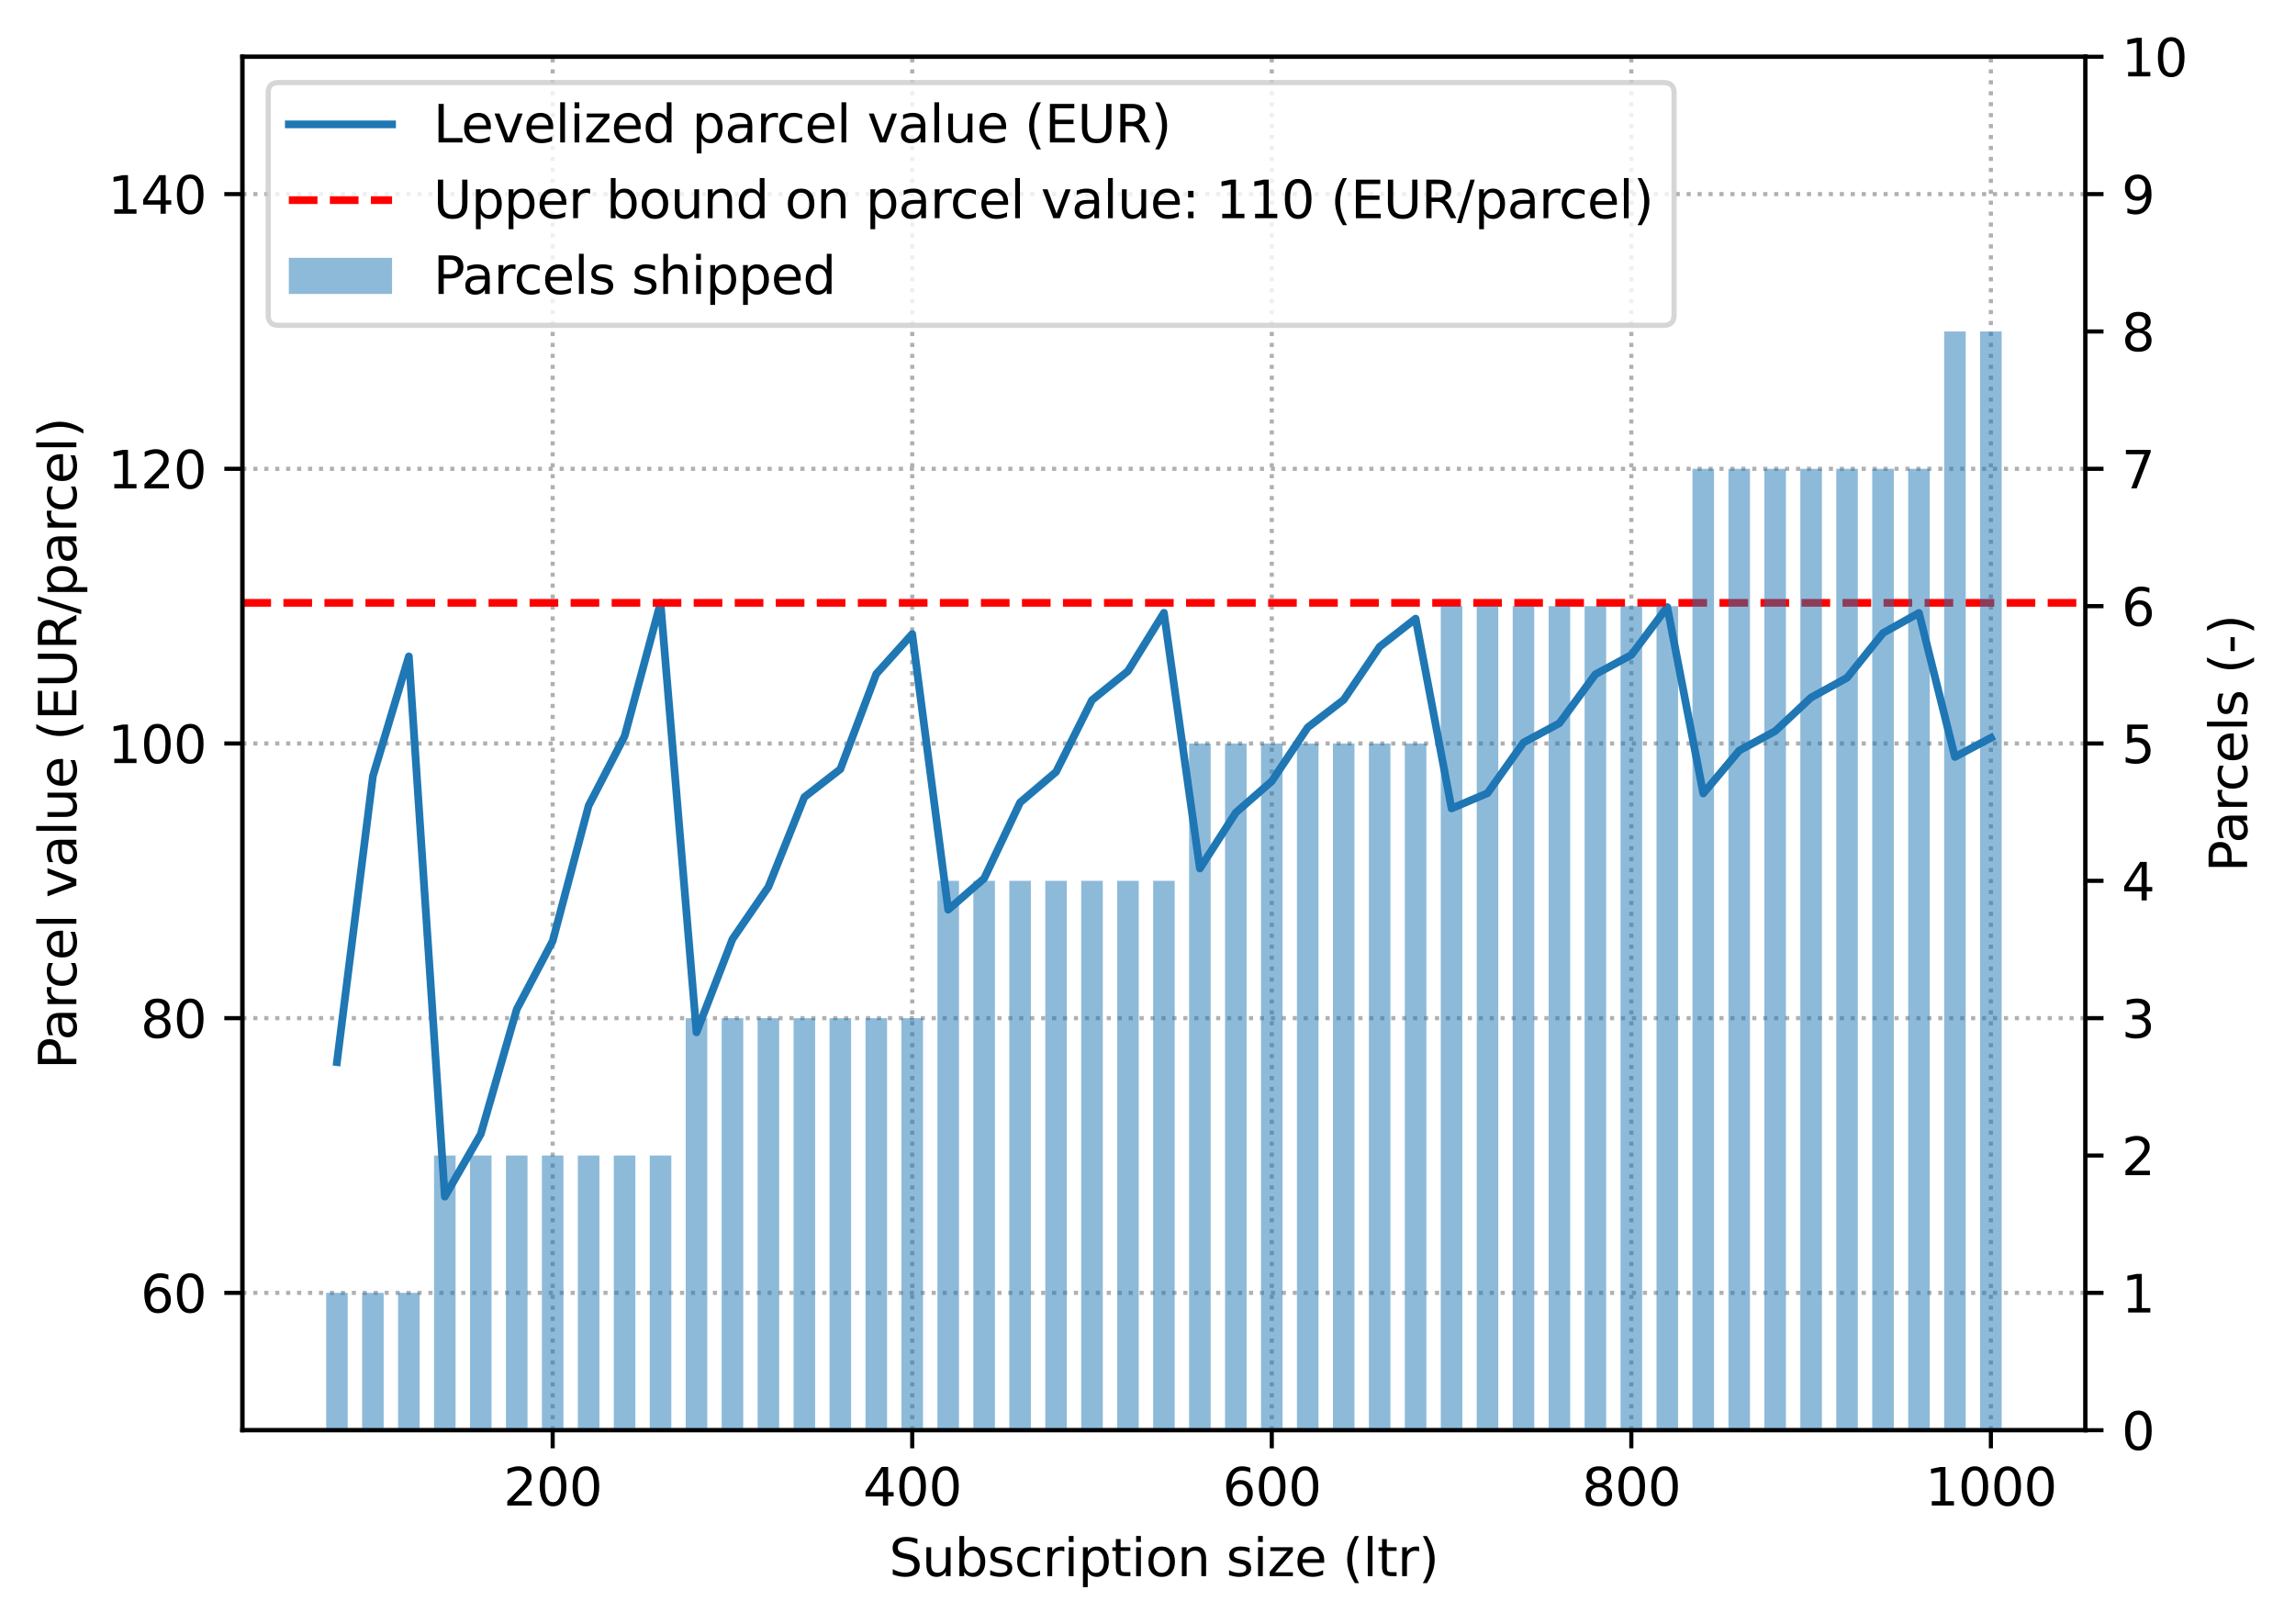 <?xml version="1.0" encoding="utf-8" standalone="no"?>
<!DOCTYPE svg PUBLIC "-//W3C//DTD SVG 1.1//EN"
  "http://www.w3.org/Graphics/SVG/1.1/DTD/svg11.dtd">
<svg xmlns:xlink="http://www.w3.org/1999/xlink" width="444.689pt" height="314.667pt" viewBox="0 0 444.689 314.667" xmlns="http://www.w3.org/2000/svg" version="1.1">
 <defs>
  <style type="text/css">*{stroke-linejoin: round; stroke-linecap: butt}</style>
 </defs>
 <g id="figure_1">
  <g id="patch_1">
   <path d="M 0 314.667 
L 444.689 314.667 
L 444.689 0 
L 0 0 
z
" style="fill: #ffffff"/>
  </g>
  <g id="axes_1">
   <g id="patch_2">
    <path d="M 46.966 277.111 
L 404.086 277.111 
L 404.086 10.999 
L 46.966 10.999 
z
" style="fill: #ffffff"/>
   </g>
   <g id="matplotlib.axis_1">
    <g id="xtick_1">
     <g id="line2d_1">
      <path d="M 107.089 277.111 
L 107.089 10.999 
" clip-path="url(#pbc2960153c)" style="fill: none; stroke-dasharray: 0.8,1.32; stroke-dashoffset: 0; stroke: #b0b0b0; stroke-width: 0.8"/>
     </g>
     <g id="line2d_2">
      <defs>
       <path id="m9bcec35734" d="M 0 0 
L 0 3.5 
" style="stroke: #000000; stroke-width: 0.8"/>
      </defs>
      <g>
       <use xlink:href="#m9bcec35734" x="107.089" y="277.111" style="stroke: #000000; stroke-width: 0.8"/>
      </g>
     </g>
     <g id="text_1">
      <!-- 200 -->
      <g transform="translate(97.546 291.71) scale(0.1 -0.1)">
       <defs>
        <path id="DejaVuSans-32" d="M 1228 531 
L 3431 531 
L 3431 0 
L 469 0 
L 469 531 
Q 828 903 1448 1529 
Q 2069 2156 2228 2338 
Q 2531 2678 2651 2914 
Q 2772 3150 2772 3378 
Q 2772 3750 2511 3984 
Q 2250 4219 1831 4219 
Q 1534 4219 1204 4116 
Q 875 4013 500 3803 
L 500 4441 
Q 881 4594 1212 4672 
Q 1544 4750 1819 4750 
Q 2544 4750 2975 4387 
Q 3406 4025 3406 3419 
Q 3406 3131 3298 2873 
Q 3191 2616 2906 2266 
Q 2828 2175 2409 1742 
Q 1991 1309 1228 531 
z
" transform="scale(0.016)"/>
        <path id="DejaVuSans-30" d="M 2034 4250 
Q 1547 4250 1301 3770 
Q 1056 3291 1056 2328 
Q 1056 1369 1301 889 
Q 1547 409 2034 409 
Q 2525 409 2770 889 
Q 3016 1369 3016 2328 
Q 3016 3291 2770 3770 
Q 2525 4250 2034 4250 
z
M 2034 4750 
Q 2819 4750 3233 4129 
Q 3647 3509 3647 2328 
Q 3647 1150 3233 529 
Q 2819 -91 2034 -91 
Q 1250 -91 836 529 
Q 422 1150 422 2328 
Q 422 3509 836 4129 
Q 1250 4750 2034 4750 
z
" transform="scale(0.016)"/>
       </defs>
       <use xlink:href="#DejaVuSans-32"/>
       <use xlink:href="#DejaVuSans-30" transform="translate(63.623 0)"/>
       <use xlink:href="#DejaVuSans-30" transform="translate(127.246 0)"/>
      </g>
     </g>
    </g>
    <g id="xtick_2">
     <g id="line2d_3">
      <path d="M 176.758 277.111 
L 176.758 10.999 
" clip-path="url(#pbc2960153c)" style="fill: none; stroke-dasharray: 0.8,1.32; stroke-dashoffset: 0; stroke: #b0b0b0; stroke-width: 0.8"/>
     </g>
     <g id="line2d_4">
      <g>
       <use xlink:href="#m9bcec35734" x="176.758" y="277.111" style="stroke: #000000; stroke-width: 0.8"/>
      </g>
     </g>
     <g id="text_2">
      <!-- 400 -->
      <g transform="translate(167.214 291.71) scale(0.1 -0.1)">
       <defs>
        <path id="DejaVuSans-34" d="M 2419 4116 
L 825 1625 
L 2419 1625 
L 2419 4116 
z
M 2253 4666 
L 3047 4666 
L 3047 1625 
L 3713 1625 
L 3713 1100 
L 3047 1100 
L 3047 0 
L 2419 0 
L 2419 1100 
L 313 1100 
L 313 1709 
L 2253 4666 
z
" transform="scale(0.016)"/>
       </defs>
       <use xlink:href="#DejaVuSans-34"/>
       <use xlink:href="#DejaVuSans-30" transform="translate(63.623 0)"/>
       <use xlink:href="#DejaVuSans-30" transform="translate(127.246 0)"/>
      </g>
     </g>
    </g>
    <g id="xtick_3">
     <g id="line2d_5">
      <path d="M 246.426 277.111 
L 246.426 10.999 
" clip-path="url(#pbc2960153c)" style="fill: none; stroke-dasharray: 0.8,1.32; stroke-dashoffset: 0; stroke: #b0b0b0; stroke-width: 0.8"/>
     </g>
     <g id="line2d_6">
      <g>
       <use xlink:href="#m9bcec35734" x="246.426" y="277.111" style="stroke: #000000; stroke-width: 0.8"/>
      </g>
     </g>
     <g id="text_3">
      <!-- 600 -->
      <g transform="translate(236.882 291.71) scale(0.1 -0.1)">
       <defs>
        <path id="DejaVuSans-36" d="M 2113 2584 
Q 1688 2584 1439 2293 
Q 1191 2003 1191 1497 
Q 1191 994 1439 701 
Q 1688 409 2113 409 
Q 2538 409 2786 701 
Q 3034 994 3034 1497 
Q 3034 2003 2786 2293 
Q 2538 2584 2113 2584 
z
M 3366 4563 
L 3366 3988 
Q 3128 4100 2886 4159 
Q 2644 4219 2406 4219 
Q 1781 4219 1451 3797 
Q 1122 3375 1075 2522 
Q 1259 2794 1537 2939 
Q 1816 3084 2150 3084 
Q 2853 3084 3261 2657 
Q 3669 2231 3669 1497 
Q 3669 778 3244 343 
Q 2819 -91 2113 -91 
Q 1303 -91 875 529 
Q 447 1150 447 2328 
Q 447 3434 972 4092 
Q 1497 4750 2381 4750 
Q 2619 4750 2861 4703 
Q 3103 4656 3366 4563 
z
" transform="scale(0.016)"/>
       </defs>
       <use xlink:href="#DejaVuSans-36"/>
       <use xlink:href="#DejaVuSans-30" transform="translate(63.623 0)"/>
       <use xlink:href="#DejaVuSans-30" transform="translate(127.246 0)"/>
      </g>
     </g>
    </g>
    <g id="xtick_4">
     <g id="line2d_7">
      <path d="M 316.094 277.111 
L 316.094 10.999 
" clip-path="url(#pbc2960153c)" style="fill: none; stroke-dasharray: 0.8,1.32; stroke-dashoffset: 0; stroke: #b0b0b0; stroke-width: 0.8"/>
     </g>
     <g id="line2d_8">
      <g>
       <use xlink:href="#m9bcec35734" x="316.094" y="277.111" style="stroke: #000000; stroke-width: 0.8"/>
      </g>
     </g>
     <g id="text_4">
      <!-- 800 -->
      <g transform="translate(306.551 291.71) scale(0.1 -0.1)">
       <defs>
        <path id="DejaVuSans-38" d="M 2034 2216 
Q 1584 2216 1326 1975 
Q 1069 1734 1069 1313 
Q 1069 891 1326 650 
Q 1584 409 2034 409 
Q 2484 409 2743 651 
Q 3003 894 3003 1313 
Q 3003 1734 2745 1975 
Q 2488 2216 2034 2216 
z
M 1403 2484 
Q 997 2584 770 2862 
Q 544 3141 544 3541 
Q 544 4100 942 4425 
Q 1341 4750 2034 4750 
Q 2731 4750 3128 4425 
Q 3525 4100 3525 3541 
Q 3525 3141 3298 2862 
Q 3072 2584 2669 2484 
Q 3125 2378 3379 2068 
Q 3634 1759 3634 1313 
Q 3634 634 3220 271 
Q 2806 -91 2034 -91 
Q 1263 -91 848 271 
Q 434 634 434 1313 
Q 434 1759 690 2068 
Q 947 2378 1403 2484 
z
M 1172 3481 
Q 1172 3119 1398 2916 
Q 1625 2713 2034 2713 
Q 2441 2713 2670 2916 
Q 2900 3119 2900 3481 
Q 2900 3844 2670 4047 
Q 2441 4250 2034 4250 
Q 1625 4250 1398 4047 
Q 1172 3844 1172 3481 
z
" transform="scale(0.016)"/>
       </defs>
       <use xlink:href="#DejaVuSans-38"/>
       <use xlink:href="#DejaVuSans-30" transform="translate(63.623 0)"/>
       <use xlink:href="#DejaVuSans-30" transform="translate(127.246 0)"/>
      </g>
     </g>
    </g>
    <g id="xtick_5">
     <g id="line2d_9">
      <path d="M 385.763 277.111 
L 385.763 10.999 
" clip-path="url(#pbc2960153c)" style="fill: none; stroke-dasharray: 0.8,1.32; stroke-dashoffset: 0; stroke: #b0b0b0; stroke-width: 0.8"/>
     </g>
     <g id="line2d_10">
      <g>
       <use xlink:href="#m9bcec35734" x="385.763" y="277.111" style="stroke: #000000; stroke-width: 0.8"/>
      </g>
     </g>
     <g id="text_5">
      <!-- 1000 -->
      <g transform="translate(373.038 291.71) scale(0.1 -0.1)">
       <defs>
        <path id="DejaVuSans-31" d="M 794 531 
L 1825 531 
L 1825 4091 
L 703 3866 
L 703 4441 
L 1819 4666 
L 2450 4666 
L 2450 531 
L 3481 531 
L 3481 0 
L 794 0 
L 794 531 
z
" transform="scale(0.016)"/>
       </defs>
       <use xlink:href="#DejaVuSans-31"/>
       <use xlink:href="#DejaVuSans-30" transform="translate(63.623 0)"/>
       <use xlink:href="#DejaVuSans-30" transform="translate(127.246 0)"/>
       <use xlink:href="#DejaVuSans-30" transform="translate(190.869 0)"/>
      </g>
     </g>
    </g>
    <g id="text_6">
     <!-- Subscription size (ltr) -->
     <g transform="translate(172.28 305.388) scale(0.1 -0.1)">
      <defs>
       <path id="DejaVuSans-53" d="M 3425 4513 
L 3425 3897 
Q 3066 4069 2747 4153 
Q 2428 4238 2131 4238 
Q 1616 4238 1336 4038 
Q 1056 3838 1056 3469 
Q 1056 3159 1242 3001 
Q 1428 2844 1947 2747 
L 2328 2669 
Q 3034 2534 3370 2195 
Q 3706 1856 3706 1288 
Q 3706 609 3251 259 
Q 2797 -91 1919 -91 
Q 1588 -91 1214 -16 
Q 841 59 441 206 
L 441 856 
Q 825 641 1194 531 
Q 1563 422 1919 422 
Q 2459 422 2753 634 
Q 3047 847 3047 1241 
Q 3047 1584 2836 1778 
Q 2625 1972 2144 2069 
L 1759 2144 
Q 1053 2284 737 2584 
Q 422 2884 422 3419 
Q 422 4038 858 4394 
Q 1294 4750 2059 4750 
Q 2388 4750 2728 4690 
Q 3069 4631 3425 4513 
z
" transform="scale(0.016)"/>
       <path id="DejaVuSans-75" d="M 544 1381 
L 544 3500 
L 1119 3500 
L 1119 1403 
Q 1119 906 1312 657 
Q 1506 409 1894 409 
Q 2359 409 2629 706 
Q 2900 1003 2900 1516 
L 2900 3500 
L 3475 3500 
L 3475 0 
L 2900 0 
L 2900 538 
Q 2691 219 2414 64 
Q 2138 -91 1772 -91 
Q 1169 -91 856 284 
Q 544 659 544 1381 
z
M 1991 3584 
L 1991 3584 
z
" transform="scale(0.016)"/>
       <path id="DejaVuSans-62" d="M 3116 1747 
Q 3116 2381 2855 2742 
Q 2594 3103 2138 3103 
Q 1681 3103 1420 2742 
Q 1159 2381 1159 1747 
Q 1159 1113 1420 752 
Q 1681 391 2138 391 
Q 2594 391 2855 752 
Q 3116 1113 3116 1747 
z
M 1159 2969 
Q 1341 3281 1617 3432 
Q 1894 3584 2278 3584 
Q 2916 3584 3314 3078 
Q 3713 2572 3713 1747 
Q 3713 922 3314 415 
Q 2916 -91 2278 -91 
Q 1894 -91 1617 61 
Q 1341 213 1159 525 
L 1159 0 
L 581 0 
L 581 4863 
L 1159 4863 
L 1159 2969 
z
" transform="scale(0.016)"/>
       <path id="DejaVuSans-73" d="M 2834 3397 
L 2834 2853 
Q 2591 2978 2328 3040 
Q 2066 3103 1784 3103 
Q 1356 3103 1142 2972 
Q 928 2841 928 2578 
Q 928 2378 1081 2264 
Q 1234 2150 1697 2047 
L 1894 2003 
Q 2506 1872 2764 1633 
Q 3022 1394 3022 966 
Q 3022 478 2636 193 
Q 2250 -91 1575 -91 
Q 1294 -91 989 -36 
Q 684 19 347 128 
L 347 722 
Q 666 556 975 473 
Q 1284 391 1588 391 
Q 1994 391 2212 530 
Q 2431 669 2431 922 
Q 2431 1156 2273 1281 
Q 2116 1406 1581 1522 
L 1381 1569 
Q 847 1681 609 1914 
Q 372 2147 372 2553 
Q 372 3047 722 3315 
Q 1072 3584 1716 3584 
Q 2034 3584 2315 3537 
Q 2597 3491 2834 3397 
z
" transform="scale(0.016)"/>
       <path id="DejaVuSans-63" d="M 3122 3366 
L 3122 2828 
Q 2878 2963 2633 3030 
Q 2388 3097 2138 3097 
Q 1578 3097 1268 2742 
Q 959 2388 959 1747 
Q 959 1106 1268 751 
Q 1578 397 2138 397 
Q 2388 397 2633 464 
Q 2878 531 3122 666 
L 3122 134 
Q 2881 22 2623 -34 
Q 2366 -91 2075 -91 
Q 1284 -91 818 406 
Q 353 903 353 1747 
Q 353 2603 823 3093 
Q 1294 3584 2113 3584 
Q 2378 3584 2631 3529 
Q 2884 3475 3122 3366 
z
" transform="scale(0.016)"/>
       <path id="DejaVuSans-72" d="M 2631 2963 
Q 2534 3019 2420 3045 
Q 2306 3072 2169 3072 
Q 1681 3072 1420 2755 
Q 1159 2438 1159 1844 
L 1159 0 
L 581 0 
L 581 3500 
L 1159 3500 
L 1159 2956 
Q 1341 3275 1631 3429 
Q 1922 3584 2338 3584 
Q 2397 3584 2469 3576 
Q 2541 3569 2628 3553 
L 2631 2963 
z
" transform="scale(0.016)"/>
       <path id="DejaVuSans-69" d="M 603 3500 
L 1178 3500 
L 1178 0 
L 603 0 
L 603 3500 
z
M 603 4863 
L 1178 4863 
L 1178 4134 
L 603 4134 
L 603 4863 
z
" transform="scale(0.016)"/>
       <path id="DejaVuSans-70" d="M 1159 525 
L 1159 -1331 
L 581 -1331 
L 581 3500 
L 1159 3500 
L 1159 2969 
Q 1341 3281 1617 3432 
Q 1894 3584 2278 3584 
Q 2916 3584 3314 3078 
Q 3713 2572 3713 1747 
Q 3713 922 3314 415 
Q 2916 -91 2278 -91 
Q 1894 -91 1617 61 
Q 1341 213 1159 525 
z
M 3116 1747 
Q 3116 2381 2855 2742 
Q 2594 3103 2138 3103 
Q 1681 3103 1420 2742 
Q 1159 2381 1159 1747 
Q 1159 1113 1420 752 
Q 1681 391 2138 391 
Q 2594 391 2855 752 
Q 3116 1113 3116 1747 
z
" transform="scale(0.016)"/>
       <path id="DejaVuSans-74" d="M 1172 4494 
L 1172 3500 
L 2356 3500 
L 2356 3053 
L 1172 3053 
L 1172 1153 
Q 1172 725 1289 603 
Q 1406 481 1766 481 
L 2356 481 
L 2356 0 
L 1766 0 
Q 1100 0 847 248 
Q 594 497 594 1153 
L 594 3053 
L 172 3053 
L 172 3500 
L 594 3500 
L 594 4494 
L 1172 4494 
z
" transform="scale(0.016)"/>
       <path id="DejaVuSans-6f" d="M 1959 3097 
Q 1497 3097 1228 2736 
Q 959 2375 959 1747 
Q 959 1119 1226 758 
Q 1494 397 1959 397 
Q 2419 397 2687 759 
Q 2956 1122 2956 1747 
Q 2956 2369 2687 2733 
Q 2419 3097 1959 3097 
z
M 1959 3584 
Q 2709 3584 3137 3096 
Q 3566 2609 3566 1747 
Q 3566 888 3137 398 
Q 2709 -91 1959 -91 
Q 1206 -91 779 398 
Q 353 888 353 1747 
Q 353 2609 779 3096 
Q 1206 3584 1959 3584 
z
" transform="scale(0.016)"/>
       <path id="DejaVuSans-6e" d="M 3513 2113 
L 3513 0 
L 2938 0 
L 2938 2094 
Q 2938 2591 2744 2837 
Q 2550 3084 2163 3084 
Q 1697 3084 1428 2787 
Q 1159 2491 1159 1978 
L 1159 0 
L 581 0 
L 581 3500 
L 1159 3500 
L 1159 2956 
Q 1366 3272 1645 3428 
Q 1925 3584 2291 3584 
Q 2894 3584 3203 3211 
Q 3513 2838 3513 2113 
z
" transform="scale(0.016)"/>
       <path id="DejaVuSans-20" transform="scale(0.016)"/>
       <path id="DejaVuSans-7a" d="M 353 3500 
L 3084 3500 
L 3084 2975 
L 922 459 
L 3084 459 
L 3084 0 
L 275 0 
L 275 525 
L 2438 3041 
L 353 3041 
L 353 3500 
z
" transform="scale(0.016)"/>
       <path id="DejaVuSans-65" d="M 3597 1894 
L 3597 1613 
L 953 1613 
Q 991 1019 1311 708 
Q 1631 397 2203 397 
Q 2534 397 2845 478 
Q 3156 559 3463 722 
L 3463 178 
Q 3153 47 2828 -22 
Q 2503 -91 2169 -91 
Q 1331 -91 842 396 
Q 353 884 353 1716 
Q 353 2575 817 3079 
Q 1281 3584 2069 3584 
Q 2775 3584 3186 3129 
Q 3597 2675 3597 1894 
z
M 3022 2063 
Q 3016 2534 2758 2815 
Q 2500 3097 2075 3097 
Q 1594 3097 1305 2825 
Q 1016 2553 972 2059 
L 3022 2063 
z
" transform="scale(0.016)"/>
       <path id="DejaVuSans-28" d="M 1984 4856 
Q 1566 4138 1362 3434 
Q 1159 2731 1159 2009 
Q 1159 1288 1364 580 
Q 1569 -128 1984 -844 
L 1484 -844 
Q 1016 -109 783 600 
Q 550 1309 550 2009 
Q 550 2706 781 3412 
Q 1013 4119 1484 4856 
L 1984 4856 
z
" transform="scale(0.016)"/>
       <path id="DejaVuSans-6c" d="M 603 4863 
L 1178 4863 
L 1178 0 
L 603 0 
L 603 4863 
z
" transform="scale(0.016)"/>
       <path id="DejaVuSans-29" d="M 513 4856 
L 1013 4856 
Q 1481 4119 1714 3412 
Q 1947 2706 1947 2009 
Q 1947 1309 1714 600 
Q 1481 -109 1013 -844 
L 513 -844 
Q 928 -128 1133 580 
Q 1338 1288 1338 2009 
Q 1338 2731 1133 3434 
Q 928 4138 513 4856 
z
" transform="scale(0.016)"/>
      </defs>
      <use xlink:href="#DejaVuSans-53"/>
      <use xlink:href="#DejaVuSans-75" transform="translate(63.477 0)"/>
      <use xlink:href="#DejaVuSans-62" transform="translate(126.855 0)"/>
      <use xlink:href="#DejaVuSans-73" transform="translate(190.332 0)"/>
      <use xlink:href="#DejaVuSans-63" transform="translate(242.432 0)"/>
      <use xlink:href="#DejaVuSans-72" transform="translate(297.412 0)"/>
      <use xlink:href="#DejaVuSans-69" transform="translate(338.525 0)"/>
      <use xlink:href="#DejaVuSans-70" transform="translate(366.309 0)"/>
      <use xlink:href="#DejaVuSans-74" transform="translate(429.785 0)"/>
      <use xlink:href="#DejaVuSans-69" transform="translate(468.994 0)"/>
      <use xlink:href="#DejaVuSans-6f" transform="translate(496.777 0)"/>
      <use xlink:href="#DejaVuSans-6e" transform="translate(557.959 0)"/>
      <use xlink:href="#DejaVuSans-20" transform="translate(621.338 0)"/>
      <use xlink:href="#DejaVuSans-73" transform="translate(653.125 0)"/>
      <use xlink:href="#DejaVuSans-69" transform="translate(705.225 0)"/>
      <use xlink:href="#DejaVuSans-7a" transform="translate(733.008 0)"/>
      <use xlink:href="#DejaVuSans-65" transform="translate(785.498 0)"/>
      <use xlink:href="#DejaVuSans-20" transform="translate(847.021 0)"/>
      <use xlink:href="#DejaVuSans-28" transform="translate(878.809 0)"/>
      <use xlink:href="#DejaVuSans-6c" transform="translate(917.822 0)"/>
      <use xlink:href="#DejaVuSans-74" transform="translate(945.605 0)"/>
      <use xlink:href="#DejaVuSans-72" transform="translate(984.814 0)"/>
      <use xlink:href="#DejaVuSans-29" transform="translate(1025.928 0)"/>
     </g>
    </g>
   </g>
   <g id="matplotlib.axis_2">
    <g id="ytick_1">
     <g id="line2d_11">
      <path d="M 46.966 250.5 
L 404.086 250.5 
" clip-path="url(#pbc2960153c)" style="fill: none; stroke-dasharray: 0.8,1.32; stroke-dashoffset: 0; stroke: #b0b0b0; stroke-width: 0.8"/>
     </g>
     <g id="line2d_12">
      <defs>
       <path id="md08047ac05" d="M 0 0 
L -3.5 0 
" style="stroke: #000000; stroke-width: 0.8"/>
      </defs>
      <g>
       <use xlink:href="#md08047ac05" x="46.966" y="250.5" style="stroke: #000000; stroke-width: 0.8"/>
      </g>
     </g>
     <g id="text_7">
      <!-- 60 -->
      <g transform="translate(27.241 254.299) scale(0.1 -0.1)">
       <use xlink:href="#DejaVuSans-36"/>
       <use xlink:href="#DejaVuSans-30" transform="translate(63.623 0)"/>
      </g>
     </g>
    </g>
    <g id="ytick_2">
     <g id="line2d_13">
      <path d="M 46.966 197.278 
L 404.086 197.278 
" clip-path="url(#pbc2960153c)" style="fill: none; stroke-dasharray: 0.8,1.32; stroke-dashoffset: 0; stroke: #b0b0b0; stroke-width: 0.8"/>
     </g>
     <g id="line2d_14">
      <g>
       <use xlink:href="#md08047ac05" x="46.966" y="197.278" style="stroke: #000000; stroke-width: 0.8"/>
      </g>
     </g>
     <g id="text_8">
      <!-- 80 -->
      <g transform="translate(27.241 201.077) scale(0.1 -0.1)">
       <use xlink:href="#DejaVuSans-38"/>
       <use xlink:href="#DejaVuSans-30" transform="translate(63.623 0)"/>
      </g>
     </g>
    </g>
    <g id="ytick_3">
     <g id="line2d_15">
      <path d="M 46.966 144.055 
L 404.086 144.055 
" clip-path="url(#pbc2960153c)" style="fill: none; stroke-dasharray: 0.8,1.32; stroke-dashoffset: 0; stroke: #b0b0b0; stroke-width: 0.8"/>
     </g>
     <g id="line2d_16">
      <g>
       <use xlink:href="#md08047ac05" x="46.966" y="144.055" style="stroke: #000000; stroke-width: 0.8"/>
      </g>
     </g>
     <g id="text_9">
      <!-- 100 -->
      <g transform="translate(20.878 147.854) scale(0.1 -0.1)">
       <use xlink:href="#DejaVuSans-31"/>
       <use xlink:href="#DejaVuSans-30" transform="translate(63.623 0)"/>
       <use xlink:href="#DejaVuSans-30" transform="translate(127.246 0)"/>
      </g>
     </g>
    </g>
    <g id="ytick_4">
     <g id="line2d_17">
      <path d="M 46.966 90.833 
L 404.086 90.833 
" clip-path="url(#pbc2960153c)" style="fill: none; stroke-dasharray: 0.8,1.32; stroke-dashoffset: 0; stroke: #b0b0b0; stroke-width: 0.8"/>
     </g>
     <g id="line2d_18">
      <g>
       <use xlink:href="#md08047ac05" x="46.966" y="90.833" style="stroke: #000000; stroke-width: 0.8"/>
      </g>
     </g>
     <g id="text_10">
      <!-- 120 -->
      <g transform="translate(20.878 94.632) scale(0.1 -0.1)">
       <use xlink:href="#DejaVuSans-31"/>
       <use xlink:href="#DejaVuSans-32" transform="translate(63.623 0)"/>
       <use xlink:href="#DejaVuSans-30" transform="translate(127.246 0)"/>
      </g>
     </g>
    </g>
    <g id="ytick_5">
     <g id="line2d_19">
      <path d="M 46.966 37.61 
L 404.086 37.61 
" clip-path="url(#pbc2960153c)" style="fill: none; stroke-dasharray: 0.8,1.32; stroke-dashoffset: 0; stroke: #b0b0b0; stroke-width: 0.8"/>
     </g>
     <g id="line2d_20">
      <g>
       <use xlink:href="#md08047ac05" x="46.966" y="37.61" style="stroke: #000000; stroke-width: 0.8"/>
      </g>
     </g>
     <g id="text_11">
      <!-- 140 -->
      <g transform="translate(20.878 41.41) scale(0.1 -0.1)">
       <use xlink:href="#DejaVuSans-31"/>
       <use xlink:href="#DejaVuSans-34" transform="translate(63.623 0)"/>
       <use xlink:href="#DejaVuSans-30" transform="translate(127.246 0)"/>
      </g>
     </g>
    </g>
    <g id="text_12">
     <!-- Parcel value (EUR/parcel) -->
     <g transform="translate(14.798 207.178) rotate(-90) scale(0.1 -0.1)">
      <defs>
       <path id="DejaVuSans-50" d="M 1259 4147 
L 1259 2394 
L 2053 2394 
Q 2494 2394 2734 2622 
Q 2975 2850 2975 3272 
Q 2975 3691 2734 3919 
Q 2494 4147 2053 4147 
L 1259 4147 
z
M 628 4666 
L 2053 4666 
Q 2838 4666 3239 4311 
Q 3641 3956 3641 3272 
Q 3641 2581 3239 2228 
Q 2838 1875 2053 1875 
L 1259 1875 
L 1259 0 
L 628 0 
L 628 4666 
z
" transform="scale(0.016)"/>
       <path id="DejaVuSans-61" d="M 2194 1759 
Q 1497 1759 1228 1600 
Q 959 1441 959 1056 
Q 959 750 1161 570 
Q 1363 391 1709 391 
Q 2188 391 2477 730 
Q 2766 1069 2766 1631 
L 2766 1759 
L 2194 1759 
z
M 3341 1997 
L 3341 0 
L 2766 0 
L 2766 531 
Q 2569 213 2275 61 
Q 1981 -91 1556 -91 
Q 1019 -91 701 211 
Q 384 513 384 1019 
Q 384 1609 779 1909 
Q 1175 2209 1959 2209 
L 2766 2209 
L 2766 2266 
Q 2766 2663 2505 2880 
Q 2244 3097 1772 3097 
Q 1472 3097 1187 3025 
Q 903 2953 641 2809 
L 641 3341 
Q 956 3463 1253 3523 
Q 1550 3584 1831 3584 
Q 2591 3584 2966 3190 
Q 3341 2797 3341 1997 
z
" transform="scale(0.016)"/>
       <path id="DejaVuSans-76" d="M 191 3500 
L 800 3500 
L 1894 563 
L 2988 3500 
L 3597 3500 
L 2284 0 
L 1503 0 
L 191 3500 
z
" transform="scale(0.016)"/>
       <path id="DejaVuSans-45" d="M 628 4666 
L 3578 4666 
L 3578 4134 
L 1259 4134 
L 1259 2753 
L 3481 2753 
L 3481 2222 
L 1259 2222 
L 1259 531 
L 3634 531 
L 3634 0 
L 628 0 
L 628 4666 
z
" transform="scale(0.016)"/>
       <path id="DejaVuSans-55" d="M 556 4666 
L 1191 4666 
L 1191 1831 
Q 1191 1081 1462 751 
Q 1734 422 2344 422 
Q 2950 422 3222 751 
Q 3494 1081 3494 1831 
L 3494 4666 
L 4128 4666 
L 4128 1753 
Q 4128 841 3676 375 
Q 3225 -91 2344 -91 
Q 1459 -91 1007 375 
Q 556 841 556 1753 
L 556 4666 
z
" transform="scale(0.016)"/>
       <path id="DejaVuSans-52" d="M 2841 2188 
Q 3044 2119 3236 1894 
Q 3428 1669 3622 1275 
L 4263 0 
L 3584 0 
L 2988 1197 
Q 2756 1666 2539 1819 
Q 2322 1972 1947 1972 
L 1259 1972 
L 1259 0 
L 628 0 
L 628 4666 
L 2053 4666 
Q 2853 4666 3247 4331 
Q 3641 3997 3641 3322 
Q 3641 2881 3436 2590 
Q 3231 2300 2841 2188 
z
M 1259 4147 
L 1259 2491 
L 2053 2491 
Q 2509 2491 2742 2702 
Q 2975 2913 2975 3322 
Q 2975 3731 2742 3939 
Q 2509 4147 2053 4147 
L 1259 4147 
z
" transform="scale(0.016)"/>
       <path id="DejaVuSans-2f" d="M 1625 4666 
L 2156 4666 
L 531 -594 
L 0 -594 
L 1625 4666 
z
" transform="scale(0.016)"/>
      </defs>
      <use xlink:href="#DejaVuSans-50"/>
      <use xlink:href="#DejaVuSans-61" transform="translate(55.803 0)"/>
      <use xlink:href="#DejaVuSans-72" transform="translate(117.082 0)"/>
      <use xlink:href="#DejaVuSans-63" transform="translate(155.945 0)"/>
      <use xlink:href="#DejaVuSans-65" transform="translate(210.926 0)"/>
      <use xlink:href="#DejaVuSans-6c" transform="translate(272.449 0)"/>
      <use xlink:href="#DejaVuSans-20" transform="translate(300.232 0)"/>
      <use xlink:href="#DejaVuSans-76" transform="translate(332.02 0)"/>
      <use xlink:href="#DejaVuSans-61" transform="translate(391.199 0)"/>
      <use xlink:href="#DejaVuSans-6c" transform="translate(452.479 0)"/>
      <use xlink:href="#DejaVuSans-75" transform="translate(480.262 0)"/>
      <use xlink:href="#DejaVuSans-65" transform="translate(543.641 0)"/>
      <use xlink:href="#DejaVuSans-20" transform="translate(605.164 0)"/>
      <use xlink:href="#DejaVuSans-28" transform="translate(636.951 0)"/>
      <use xlink:href="#DejaVuSans-45" transform="translate(675.965 0)"/>
      <use xlink:href="#DejaVuSans-55" transform="translate(739.148 0)"/>
      <use xlink:href="#DejaVuSans-52" transform="translate(812.342 0)"/>
      <use xlink:href="#DejaVuSans-2f" transform="translate(881.824 0)"/>
      <use xlink:href="#DejaVuSans-70" transform="translate(915.516 0)"/>
      <use xlink:href="#DejaVuSans-61" transform="translate(978.992 0)"/>
      <use xlink:href="#DejaVuSans-72" transform="translate(1040.271 0)"/>
      <use xlink:href="#DejaVuSans-63" transform="translate(1079.135 0)"/>
      <use xlink:href="#DejaVuSans-65" transform="translate(1134.115 0)"/>
      <use xlink:href="#DejaVuSans-6c" transform="translate(1195.639 0)"/>
      <use xlink:href="#DejaVuSans-29" transform="translate(1223.422 0)"/>
     </g>
    </g>
   </g>
   <g id="line2d_21">
    <path d="M 65.288 205.793 
L 72.255 150.389 
L 79.222 127.184 
L 86.189 231.859 
L 93.156 219.737 
L 100.123 195.561 
L 107.089 182.322 
L 114.056 156.11 
L 121.023 142.645 
L 127.99 116.805 
L 134.957 200.027 
L 141.924 181.967 
L 148.89 171.837 
L 155.857 154.451 
L 162.824 149.04 
L 169.791 130.572 
L 176.758 122.837 
L 183.725 176.261 
L 190.691 170.201 
L 197.658 155.485 
L 204.625 149.564 
L 211.592 135.646 
L 218.559 130.024 
L 225.526 118.735 
L 232.492 168.282 
L 239.459 157.446 
L 246.426 151.368 
L 253.393 140.936 
L 260.36 135.588 
L 267.327 125.305 
L 274.293 119.866 
L 281.26 156.642 
L 288.227 153.688 
L 295.194 143.878 
L 302.161 140.13 
L 309.128 130.652 
L 316.094 126.904 
L 323.061 117.626 
L 330.028 153.745 
L 336.995 145.435 
L 343.962 141.664 
L 350.929 135.144 
L 357.896 131.324 
L 364.862 122.648 
L 371.829 118.763 
L 378.796 146.666 
L 385.763 142.954 
" clip-path="url(#pbc2960153c)" style="fill: none; stroke: #1f77b4; stroke-width: 1.5; stroke-linecap: square"/>
   </g>
   <g id="line2d_22">
    <path d="M 46.966 116.805 
L 404.086 116.805 
" clip-path="url(#pbc2960153c)" style="fill: none; stroke-dasharray: 5.55,2.4; stroke-dashoffset: 0; stroke: #ff0000; stroke-width: 1.5"/>
   </g>
   <g id="patch_3">
    <path d="M 46.966 277.111 
L 46.966 10.999 
" style="fill: none; stroke: #000000; stroke-width: 0.8; stroke-linejoin: miter; stroke-linecap: square"/>
   </g>
   <g id="patch_4">
    <path d="M 404.086 277.111 
L 404.086 10.999 
" style="fill: none; stroke: #000000; stroke-width: 0.8; stroke-linejoin: miter; stroke-linecap: square"/>
   </g>
   <g id="patch_5">
    <path d="M 46.966 277.111 
L 404.086 277.111 
" style="fill: none; stroke: #000000; stroke-width: 0.8; stroke-linejoin: miter; stroke-linecap: square"/>
   </g>
   <g id="patch_6">
    <path d="M 46.966 10.999 
L 404.086 10.999 
" style="fill: none; stroke: #000000; stroke-width: 0.8; stroke-linejoin: miter; stroke-linecap: square"/>
   </g>
   <g id="legend_1">
    <g id="patch_7">
     <path d="M 53.966 63.034 
L 322.375 63.034 
Q 324.375 63.034 324.375 61.034 
L 324.375 17.999 
Q 324.375 15.999 322.375 15.999 
L 53.966 15.999 
Q 51.966 15.999 51.966 17.999 
L 51.966 61.034 
Q 51.966 63.034 53.966 63.034 
z
" style="fill: #ffffff; opacity: 0.8; stroke: #cccccc; stroke-linejoin: miter"/>
    </g>
    <g id="line2d_23">
     <path d="M 55.966 24.098 
L 65.966 24.098 
L 75.966 24.098 
" style="fill: none; stroke: #1f77b4; stroke-width: 1.5; stroke-linecap: square"/>
    </g>
    <g id="text_13">
     <!-- Levelized parcel value (EUR) -->
     <g transform="translate(83.966 27.598) scale(0.1 -0.1)">
      <defs>
       <path id="DejaVuSans-4c" d="M 628 4666 
L 1259 4666 
L 1259 531 
L 3531 531 
L 3531 0 
L 628 0 
L 628 4666 
z
" transform="scale(0.016)"/>
       <path id="DejaVuSans-64" d="M 2906 2969 
L 2906 4863 
L 3481 4863 
L 3481 0 
L 2906 0 
L 2906 525 
Q 2725 213 2448 61 
Q 2172 -91 1784 -91 
Q 1150 -91 751 415 
Q 353 922 353 1747 
Q 353 2572 751 3078 
Q 1150 3584 1784 3584 
Q 2172 3584 2448 3432 
Q 2725 3281 2906 2969 
z
M 947 1747 
Q 947 1113 1208 752 
Q 1469 391 1925 391 
Q 2381 391 2643 752 
Q 2906 1113 2906 1747 
Q 2906 2381 2643 2742 
Q 2381 3103 1925 3103 
Q 1469 3103 1208 2742 
Q 947 2381 947 1747 
z
" transform="scale(0.016)"/>
      </defs>
      <use xlink:href="#DejaVuSans-4c"/>
      <use xlink:href="#DejaVuSans-65" transform="translate(53.963 0)"/>
      <use xlink:href="#DejaVuSans-76" transform="translate(115.486 0)"/>
      <use xlink:href="#DejaVuSans-65" transform="translate(174.666 0)"/>
      <use xlink:href="#DejaVuSans-6c" transform="translate(236.189 0)"/>
      <use xlink:href="#DejaVuSans-69" transform="translate(263.973 0)"/>
      <use xlink:href="#DejaVuSans-7a" transform="translate(291.756 0)"/>
      <use xlink:href="#DejaVuSans-65" transform="translate(344.246 0)"/>
      <use xlink:href="#DejaVuSans-64" transform="translate(405.77 0)"/>
      <use xlink:href="#DejaVuSans-20" transform="translate(469.246 0)"/>
      <use xlink:href="#DejaVuSans-70" transform="translate(501.033 0)"/>
      <use xlink:href="#DejaVuSans-61" transform="translate(564.51 0)"/>
      <use xlink:href="#DejaVuSans-72" transform="translate(625.789 0)"/>
      <use xlink:href="#DejaVuSans-63" transform="translate(664.652 0)"/>
      <use xlink:href="#DejaVuSans-65" transform="translate(719.633 0)"/>
      <use xlink:href="#DejaVuSans-6c" transform="translate(781.156 0)"/>
      <use xlink:href="#DejaVuSans-20" transform="translate(808.939 0)"/>
      <use xlink:href="#DejaVuSans-76" transform="translate(840.727 0)"/>
      <use xlink:href="#DejaVuSans-61" transform="translate(899.906 0)"/>
      <use xlink:href="#DejaVuSans-6c" transform="translate(961.186 0)"/>
      <use xlink:href="#DejaVuSans-75" transform="translate(988.969 0)"/>
      <use xlink:href="#DejaVuSans-65" transform="translate(1052.348 0)"/>
      <use xlink:href="#DejaVuSans-20" transform="translate(1113.871 0)"/>
      <use xlink:href="#DejaVuSans-28" transform="translate(1145.658 0)"/>
      <use xlink:href="#DejaVuSans-45" transform="translate(1184.672 0)"/>
      <use xlink:href="#DejaVuSans-55" transform="translate(1247.855 0)"/>
      <use xlink:href="#DejaVuSans-52" transform="translate(1321.049 0)"/>
      <use xlink:href="#DejaVuSans-29" transform="translate(1390.531 0)"/>
     </g>
    </g>
    <g id="line2d_24">
     <path d="M 55.966 38.776 
L 65.966 38.776 
L 75.966 38.776 
" style="fill: none; stroke-dasharray: 5.55,2.4; stroke-dashoffset: 0; stroke: #ff0000; stroke-width: 1.5"/>
    </g>
    <g id="text_14">
     <!-- Upper bound on parcel value: 110 (EUR/parcel) -->
     <g transform="translate(83.966 42.276) scale(0.1 -0.1)">
      <defs>
       <path id="DejaVuSans-3a" d="M 750 794 
L 1409 794 
L 1409 0 
L 750 0 
L 750 794 
z
M 750 3309 
L 1409 3309 
L 1409 2516 
L 750 2516 
L 750 3309 
z
" transform="scale(0.016)"/>
      </defs>
      <use xlink:href="#DejaVuSans-55"/>
      <use xlink:href="#DejaVuSans-70" transform="translate(73.193 0)"/>
      <use xlink:href="#DejaVuSans-70" transform="translate(136.67 0)"/>
      <use xlink:href="#DejaVuSans-65" transform="translate(200.146 0)"/>
      <use xlink:href="#DejaVuSans-72" transform="translate(261.67 0)"/>
      <use xlink:href="#DejaVuSans-20" transform="translate(302.783 0)"/>
      <use xlink:href="#DejaVuSans-62" transform="translate(334.57 0)"/>
      <use xlink:href="#DejaVuSans-6f" transform="translate(398.047 0)"/>
      <use xlink:href="#DejaVuSans-75" transform="translate(459.229 0)"/>
      <use xlink:href="#DejaVuSans-6e" transform="translate(522.607 0)"/>
      <use xlink:href="#DejaVuSans-64" transform="translate(585.986 0)"/>
      <use xlink:href="#DejaVuSans-20" transform="translate(649.463 0)"/>
      <use xlink:href="#DejaVuSans-6f" transform="translate(681.25 0)"/>
      <use xlink:href="#DejaVuSans-6e" transform="translate(742.432 0)"/>
      <use xlink:href="#DejaVuSans-20" transform="translate(805.811 0)"/>
      <use xlink:href="#DejaVuSans-70" transform="translate(837.598 0)"/>
      <use xlink:href="#DejaVuSans-61" transform="translate(901.074 0)"/>
      <use xlink:href="#DejaVuSans-72" transform="translate(962.354 0)"/>
      <use xlink:href="#DejaVuSans-63" transform="translate(1001.217 0)"/>
      <use xlink:href="#DejaVuSans-65" transform="translate(1056.197 0)"/>
      <use xlink:href="#DejaVuSans-6c" transform="translate(1117.721 0)"/>
      <use xlink:href="#DejaVuSans-20" transform="translate(1145.504 0)"/>
      <use xlink:href="#DejaVuSans-76" transform="translate(1177.291 0)"/>
      <use xlink:href="#DejaVuSans-61" transform="translate(1236.471 0)"/>
      <use xlink:href="#DejaVuSans-6c" transform="translate(1297.75 0)"/>
      <use xlink:href="#DejaVuSans-75" transform="translate(1325.533 0)"/>
      <use xlink:href="#DejaVuSans-65" transform="translate(1388.912 0)"/>
      <use xlink:href="#DejaVuSans-3a" transform="translate(1450.436 0)"/>
      <use xlink:href="#DejaVuSans-20" transform="translate(1484.127 0)"/>
      <use xlink:href="#DejaVuSans-31" transform="translate(1515.914 0)"/>
      <use xlink:href="#DejaVuSans-31" transform="translate(1579.537 0)"/>
      <use xlink:href="#DejaVuSans-30" transform="translate(1643.16 0)"/>
      <use xlink:href="#DejaVuSans-20" transform="translate(1706.783 0)"/>
      <use xlink:href="#DejaVuSans-28" transform="translate(1738.57 0)"/>
      <use xlink:href="#DejaVuSans-45" transform="translate(1777.584 0)"/>
      <use xlink:href="#DejaVuSans-55" transform="translate(1840.768 0)"/>
      <use xlink:href="#DejaVuSans-52" transform="translate(1913.961 0)"/>
      <use xlink:href="#DejaVuSans-2f" transform="translate(1983.443 0)"/>
      <use xlink:href="#DejaVuSans-70" transform="translate(2017.135 0)"/>
      <use xlink:href="#DejaVuSans-61" transform="translate(2080.611 0)"/>
      <use xlink:href="#DejaVuSans-72" transform="translate(2141.891 0)"/>
      <use xlink:href="#DejaVuSans-63" transform="translate(2180.754 0)"/>
      <use xlink:href="#DejaVuSans-65" transform="translate(2235.734 0)"/>
      <use xlink:href="#DejaVuSans-6c" transform="translate(2297.258 0)"/>
      <use xlink:href="#DejaVuSans-29" transform="translate(2325.041 0)"/>
     </g>
    </g>
    <g id="patch_8">
     <path d="M 55.966 56.954 
L 75.966 56.954 
L 75.966 49.954 
L 55.966 49.954 
z
" style="fill: #1f77b4; opacity: 0.5"/>
    </g>
    <g id="text_15">
     <!-- Parcels shipped -->
     <g transform="translate(83.966 56.954) scale(0.1 -0.1)">
      <defs>
       <path id="DejaVuSans-68" d="M 3513 2113 
L 3513 0 
L 2938 0 
L 2938 2094 
Q 2938 2591 2744 2837 
Q 2550 3084 2163 3084 
Q 1697 3084 1428 2787 
Q 1159 2491 1159 1978 
L 1159 0 
L 581 0 
L 581 4863 
L 1159 4863 
L 1159 2956 
Q 1366 3272 1645 3428 
Q 1925 3584 2291 3584 
Q 2894 3584 3203 3211 
Q 3513 2838 3513 2113 
z
" transform="scale(0.016)"/>
      </defs>
      <use xlink:href="#DejaVuSans-50"/>
      <use xlink:href="#DejaVuSans-61" transform="translate(55.803 0)"/>
      <use xlink:href="#DejaVuSans-72" transform="translate(117.082 0)"/>
      <use xlink:href="#DejaVuSans-63" transform="translate(155.945 0)"/>
      <use xlink:href="#DejaVuSans-65" transform="translate(210.926 0)"/>
      <use xlink:href="#DejaVuSans-6c" transform="translate(272.449 0)"/>
      <use xlink:href="#DejaVuSans-73" transform="translate(300.232 0)"/>
      <use xlink:href="#DejaVuSans-20" transform="translate(352.332 0)"/>
      <use xlink:href="#DejaVuSans-73" transform="translate(384.119 0)"/>
      <use xlink:href="#DejaVuSans-68" transform="translate(436.219 0)"/>
      <use xlink:href="#DejaVuSans-69" transform="translate(499.598 0)"/>
      <use xlink:href="#DejaVuSans-70" transform="translate(527.381 0)"/>
      <use xlink:href="#DejaVuSans-70" transform="translate(590.857 0)"/>
      <use xlink:href="#DejaVuSans-65" transform="translate(654.334 0)"/>
      <use xlink:href="#DejaVuSans-64" transform="translate(715.857 0)"/>
     </g>
    </g>
   </g>
  </g>
  <g id="axes_2">
   <g id="patch_9">
    <path d="M 63.198 277.111 
L 67.378 277.111 
L 67.378 250.5 
L 63.198 250.5 
z
" clip-path="url(#pbc2960153c)" style="fill: #1f77b4; opacity: 0.5"/>
   </g>
   <g id="patch_10">
    <path d="M 70.165 277.111 
L 74.345 277.111 
L 74.345 250.5 
L 70.165 250.5 
z
" clip-path="url(#pbc2960153c)" style="fill: #1f77b4; opacity: 0.5"/>
   </g>
   <g id="patch_11">
    <path d="M 77.132 277.111 
L 81.312 277.111 
L 81.312 250.5 
L 77.132 250.5 
z
" clip-path="url(#pbc2960153c)" style="fill: #1f77b4; opacity: 0.5"/>
   </g>
   <g id="patch_12">
    <path d="M 84.099 277.111 
L 88.279 277.111 
L 88.279 223.889 
L 84.099 223.889 
z
" clip-path="url(#pbc2960153c)" style="fill: #1f77b4; opacity: 0.5"/>
   </g>
   <g id="patch_13">
    <path d="M 91.066 277.111 
L 95.246 277.111 
L 95.246 223.889 
L 91.066 223.889 
z
" clip-path="url(#pbc2960153c)" style="fill: #1f77b4; opacity: 0.5"/>
   </g>
   <g id="patch_14">
    <path d="M 98.033 277.111 
L 102.213 277.111 
L 102.213 223.889 
L 98.033 223.889 
z
" clip-path="url(#pbc2960153c)" style="fill: #1f77b4; opacity: 0.5"/>
   </g>
   <g id="patch_15">
    <path d="M 104.999 277.111 
L 109.179 277.111 
L 109.179 223.889 
L 104.999 223.889 
z
" clip-path="url(#pbc2960153c)" style="fill: #1f77b4; opacity: 0.5"/>
   </g>
   <g id="patch_16">
    <path d="M 111.966 277.111 
L 116.146 277.111 
L 116.146 223.889 
L 111.966 223.889 
z
" clip-path="url(#pbc2960153c)" style="fill: #1f77b4; opacity: 0.5"/>
   </g>
   <g id="patch_17">
    <path d="M 118.933 277.111 
L 123.113 277.111 
L 123.113 223.889 
L 118.933 223.889 
z
" clip-path="url(#pbc2960153c)" style="fill: #1f77b4; opacity: 0.5"/>
   </g>
   <g id="patch_18">
    <path d="M 125.9 277.111 
L 130.08 277.111 
L 130.08 223.889 
L 125.9 223.889 
z
" clip-path="url(#pbc2960153c)" style="fill: #1f77b4; opacity: 0.5"/>
   </g>
   <g id="patch_19">
    <path d="M 132.867 277.111 
L 137.047 277.111 
L 137.047 197.278 
L 132.867 197.278 
z
" clip-path="url(#pbc2960153c)" style="fill: #1f77b4; opacity: 0.5"/>
   </g>
   <g id="patch_20">
    <path d="M 139.834 277.111 
L 144.014 277.111 
L 144.014 197.278 
L 139.834 197.278 
z
" clip-path="url(#pbc2960153c)" style="fill: #1f77b4; opacity: 0.5"/>
   </g>
   <g id="patch_21">
    <path d="M 146.8 277.111 
L 150.98 277.111 
L 150.98 197.278 
L 146.8 197.278 
z
" clip-path="url(#pbc2960153c)" style="fill: #1f77b4; opacity: 0.5"/>
   </g>
   <g id="patch_22">
    <path d="M 153.767 277.111 
L 157.947 277.111 
L 157.947 197.278 
L 153.767 197.278 
z
" clip-path="url(#pbc2960153c)" style="fill: #1f77b4; opacity: 0.5"/>
   </g>
   <g id="patch_23">
    <path d="M 160.734 277.111 
L 164.914 277.111 
L 164.914 197.278 
L 160.734 197.278 
z
" clip-path="url(#pbc2960153c)" style="fill: #1f77b4; opacity: 0.5"/>
   </g>
   <g id="patch_24">
    <path d="M 167.701 277.111 
L 171.881 277.111 
L 171.881 197.278 
L 167.701 197.278 
z
" clip-path="url(#pbc2960153c)" style="fill: #1f77b4; opacity: 0.5"/>
   </g>
   <g id="patch_25">
    <path d="M 174.668 277.111 
L 178.848 277.111 
L 178.848 197.278 
L 174.668 197.278 
z
" clip-path="url(#pbc2960153c)" style="fill: #1f77b4; opacity: 0.5"/>
   </g>
   <g id="patch_26">
    <path d="M 181.635 277.111 
L 185.815 277.111 
L 185.815 170.666 
L 181.635 170.666 
z
" clip-path="url(#pbc2960153c)" style="fill: #1f77b4; opacity: 0.5"/>
   </g>
   <g id="patch_27">
    <path d="M 188.601 277.111 
L 192.781 277.111 
L 192.781 170.666 
L 188.601 170.666 
z
" clip-path="url(#pbc2960153c)" style="fill: #1f77b4; opacity: 0.5"/>
   </g>
   <g id="patch_28">
    <path d="M 195.568 277.111 
L 199.748 277.111 
L 199.748 170.666 
L 195.568 170.666 
z
" clip-path="url(#pbc2960153c)" style="fill: #1f77b4; opacity: 0.5"/>
   </g>
   <g id="patch_29">
    <path d="M 202.535 277.111 
L 206.715 277.111 
L 206.715 170.666 
L 202.535 170.666 
z
" clip-path="url(#pbc2960153c)" style="fill: #1f77b4; opacity: 0.5"/>
   </g>
   <g id="patch_30">
    <path d="M 209.502 277.111 
L 213.682 277.111 
L 213.682 170.666 
L 209.502 170.666 
z
" clip-path="url(#pbc2960153c)" style="fill: #1f77b4; opacity: 0.5"/>
   </g>
   <g id="patch_31">
    <path d="M 216.469 277.111 
L 220.649 277.111 
L 220.649 170.666 
L 216.469 170.666 
z
" clip-path="url(#pbc2960153c)" style="fill: #1f77b4; opacity: 0.5"/>
   </g>
   <g id="patch_32">
    <path d="M 223.436 277.111 
L 227.616 277.111 
L 227.616 170.666 
L 223.436 170.666 
z
" clip-path="url(#pbc2960153c)" style="fill: #1f77b4; opacity: 0.5"/>
   </g>
   <g id="patch_33">
    <path d="M 230.402 277.111 
L 234.583 277.111 
L 234.583 144.055 
L 230.402 144.055 
z
" clip-path="url(#pbc2960153c)" style="fill: #1f77b4; opacity: 0.5"/>
   </g>
   <g id="patch_34">
    <path d="M 237.369 277.111 
L 241.549 277.111 
L 241.549 144.055 
L 237.369 144.055 
z
" clip-path="url(#pbc2960153c)" style="fill: #1f77b4; opacity: 0.5"/>
   </g>
   <g id="patch_35">
    <path d="M 244.336 277.111 
L 248.516 277.111 
L 248.516 144.055 
L 244.336 144.055 
z
" clip-path="url(#pbc2960153c)" style="fill: #1f77b4; opacity: 0.5"/>
   </g>
   <g id="patch_36">
    <path d="M 251.303 277.111 
L 255.483 277.111 
L 255.483 144.055 
L 251.303 144.055 
z
" clip-path="url(#pbc2960153c)" style="fill: #1f77b4; opacity: 0.5"/>
   </g>
   <g id="patch_37">
    <path d="M 258.27 277.111 
L 262.45 277.111 
L 262.45 144.055 
L 258.27 144.055 
z
" clip-path="url(#pbc2960153c)" style="fill: #1f77b4; opacity: 0.5"/>
   </g>
   <g id="patch_38">
    <path d="M 265.237 277.111 
L 269.417 277.111 
L 269.417 144.055 
L 265.237 144.055 
z
" clip-path="url(#pbc2960153c)" style="fill: #1f77b4; opacity: 0.5"/>
   </g>
   <g id="patch_39">
    <path d="M 272.203 277.111 
L 276.384 277.111 
L 276.384 144.055 
L 272.203 144.055 
z
" clip-path="url(#pbc2960153c)" style="fill: #1f77b4; opacity: 0.5"/>
   </g>
   <g id="patch_40">
    <path d="M 279.17 277.111 
L 283.35 277.111 
L 283.35 117.444 
L 279.17 117.444 
z
" clip-path="url(#pbc2960153c)" style="fill: #1f77b4; opacity: 0.5"/>
   </g>
   <g id="patch_41">
    <path d="M 286.137 277.111 
L 290.317 277.111 
L 290.317 117.444 
L 286.137 117.444 
z
" clip-path="url(#pbc2960153c)" style="fill: #1f77b4; opacity: 0.5"/>
   </g>
   <g id="patch_42">
    <path d="M 293.104 277.111 
L 297.284 277.111 
L 297.284 117.444 
L 293.104 117.444 
z
" clip-path="url(#pbc2960153c)" style="fill: #1f77b4; opacity: 0.5"/>
   </g>
   <g id="patch_43">
    <path d="M 300.071 277.111 
L 304.251 277.111 
L 304.251 117.444 
L 300.071 117.444 
z
" clip-path="url(#pbc2960153c)" style="fill: #1f77b4; opacity: 0.5"/>
   </g>
   <g id="patch_44">
    <path d="M 307.038 277.111 
L 311.218 277.111 
L 311.218 117.444 
L 307.038 117.444 
z
" clip-path="url(#pbc2960153c)" style="fill: #1f77b4; opacity: 0.5"/>
   </g>
   <g id="patch_45">
    <path d="M 314.004 277.111 
L 318.185 277.111 
L 318.185 117.444 
L 314.004 117.444 
z
" clip-path="url(#pbc2960153c)" style="fill: #1f77b4; opacity: 0.5"/>
   </g>
   <g id="patch_46">
    <path d="M 320.971 277.111 
L 325.151 277.111 
L 325.151 117.444 
L 320.971 117.444 
z
" clip-path="url(#pbc2960153c)" style="fill: #1f77b4; opacity: 0.5"/>
   </g>
   <g id="patch_47">
    <path d="M 327.938 277.111 
L 332.118 277.111 
L 332.118 90.833 
L 327.938 90.833 
z
" clip-path="url(#pbc2960153c)" style="fill: #1f77b4; opacity: 0.5"/>
   </g>
   <g id="patch_48">
    <path d="M 334.905 277.111 
L 339.085 277.111 
L 339.085 90.833 
L 334.905 90.833 
z
" clip-path="url(#pbc2960153c)" style="fill: #1f77b4; opacity: 0.5"/>
   </g>
   <g id="patch_49">
    <path d="M 341.872 277.111 
L 346.052 277.111 
L 346.052 90.833 
L 341.872 90.833 
z
" clip-path="url(#pbc2960153c)" style="fill: #1f77b4; opacity: 0.5"/>
   </g>
   <g id="patch_50">
    <path d="M 348.839 277.111 
L 353.019 277.111 
L 353.019 90.833 
L 348.839 90.833 
z
" clip-path="url(#pbc2960153c)" style="fill: #1f77b4; opacity: 0.5"/>
   </g>
   <g id="patch_51">
    <path d="M 355.805 277.111 
L 359.986 277.111 
L 359.986 90.833 
L 355.805 90.833 
z
" clip-path="url(#pbc2960153c)" style="fill: #1f77b4; opacity: 0.5"/>
   </g>
   <g id="patch_52">
    <path d="M 362.772 277.111 
L 366.952 277.111 
L 366.952 90.833 
L 362.772 90.833 
z
" clip-path="url(#pbc2960153c)" style="fill: #1f77b4; opacity: 0.5"/>
   </g>
   <g id="patch_53">
    <path d="M 369.739 277.111 
L 373.919 277.111 
L 373.919 90.833 
L 369.739 90.833 
z
" clip-path="url(#pbc2960153c)" style="fill: #1f77b4; opacity: 0.5"/>
   </g>
   <g id="patch_54">
    <path d="M 376.706 277.111 
L 380.886 277.111 
L 380.886 64.222 
L 376.706 64.222 
z
" clip-path="url(#pbc2960153c)" style="fill: #1f77b4; opacity: 0.5"/>
   </g>
   <g id="patch_55">
    <path d="M 383.673 277.111 
L 387.853 277.111 
L 387.853 64.222 
L 383.673 64.222 
z
" clip-path="url(#pbc2960153c)" style="fill: #1f77b4; opacity: 0.5"/>
   </g>
   <g id="matplotlib.axis_3">
    <g id="ytick_6">
     <g id="line2d_25">
      <defs>
       <path id="mc0e44b08f6" d="M 0 0 
L 3.5 0 
" style="stroke: #000000; stroke-width: 0.8"/>
      </defs>
      <g>
       <use xlink:href="#mc0e44b08f6" x="404.086" y="277.111" style="stroke: #000000; stroke-width: 0.8"/>
      </g>
     </g>
     <g id="text_16">
      <!-- 0 -->
      <g transform="translate(411.086 280.91) scale(0.1 -0.1)">
       <use xlink:href="#DejaVuSans-30"/>
      </g>
     </g>
    </g>
    <g id="ytick_7">
     <g id="line2d_26">
      <g>
       <use xlink:href="#mc0e44b08f6" x="404.086" y="250.5" style="stroke: #000000; stroke-width: 0.8"/>
      </g>
     </g>
     <g id="text_17">
      <!-- 1 -->
      <g transform="translate(411.086 254.299) scale(0.1 -0.1)">
       <use xlink:href="#DejaVuSans-31"/>
      </g>
     </g>
    </g>
    <g id="ytick_8">
     <g id="line2d_27">
      <g>
       <use xlink:href="#mc0e44b08f6" x="404.086" y="223.889" style="stroke: #000000; stroke-width: 0.8"/>
      </g>
     </g>
     <g id="text_18">
      <!-- 2 -->
      <g transform="translate(411.086 227.688) scale(0.1 -0.1)">
       <use xlink:href="#DejaVuSans-32"/>
      </g>
     </g>
    </g>
    <g id="ytick_9">
     <g id="line2d_28">
      <g>
       <use xlink:href="#mc0e44b08f6" x="404.086" y="197.278" style="stroke: #000000; stroke-width: 0.8"/>
      </g>
     </g>
     <g id="text_19">
      <!-- 3 -->
      <g transform="translate(411.086 201.077) scale(0.1 -0.1)">
       <defs>
        <path id="DejaVuSans-33" d="M 2597 2516 
Q 3050 2419 3304 2112 
Q 3559 1806 3559 1356 
Q 3559 666 3084 287 
Q 2609 -91 1734 -91 
Q 1441 -91 1130 -33 
Q 819 25 488 141 
L 488 750 
Q 750 597 1062 519 
Q 1375 441 1716 441 
Q 2309 441 2620 675 
Q 2931 909 2931 1356 
Q 2931 1769 2642 2001 
Q 2353 2234 1838 2234 
L 1294 2234 
L 1294 2753 
L 1863 2753 
Q 2328 2753 2575 2939 
Q 2822 3125 2822 3475 
Q 2822 3834 2567 4026 
Q 2313 4219 1838 4219 
Q 1578 4219 1281 4162 
Q 984 4106 628 3988 
L 628 4550 
Q 988 4650 1302 4700 
Q 1616 4750 1894 4750 
Q 2613 4750 3031 4423 
Q 3450 4097 3450 3541 
Q 3450 3153 3228 2886 
Q 3006 2619 2597 2516 
z
" transform="scale(0.016)"/>
       </defs>
       <use xlink:href="#DejaVuSans-33"/>
      </g>
     </g>
    </g>
    <g id="ytick_10">
     <g id="line2d_29">
      <g>
       <use xlink:href="#mc0e44b08f6" x="404.086" y="170.666" style="stroke: #000000; stroke-width: 0.8"/>
      </g>
     </g>
     <g id="text_20">
      <!-- 4 -->
      <g transform="translate(411.086 174.466) scale(0.1 -0.1)">
       <use xlink:href="#DejaVuSans-34"/>
      </g>
     </g>
    </g>
    <g id="ytick_11">
     <g id="line2d_30">
      <g>
       <use xlink:href="#mc0e44b08f6" x="404.086" y="144.055" style="stroke: #000000; stroke-width: 0.8"/>
      </g>
     </g>
     <g id="text_21">
      <!-- 5 -->
      <g transform="translate(411.086 147.854) scale(0.1 -0.1)">
       <defs>
        <path id="DejaVuSans-35" d="M 691 4666 
L 3169 4666 
L 3169 4134 
L 1269 4134 
L 1269 2991 
Q 1406 3038 1543 3061 
Q 1681 3084 1819 3084 
Q 2600 3084 3056 2656 
Q 3513 2228 3513 1497 
Q 3513 744 3044 326 
Q 2575 -91 1722 -91 
Q 1428 -91 1123 -41 
Q 819 9 494 109 
L 494 744 
Q 775 591 1075 516 
Q 1375 441 1709 441 
Q 2250 441 2565 725 
Q 2881 1009 2881 1497 
Q 2881 1984 2565 2268 
Q 2250 2553 1709 2553 
Q 1456 2553 1204 2497 
Q 953 2441 691 2322 
L 691 4666 
z
" transform="scale(0.016)"/>
       </defs>
       <use xlink:href="#DejaVuSans-35"/>
      </g>
     </g>
    </g>
    <g id="ytick_12">
     <g id="line2d_31">
      <g>
       <use xlink:href="#mc0e44b08f6" x="404.086" y="117.444" style="stroke: #000000; stroke-width: 0.8"/>
      </g>
     </g>
     <g id="text_22">
      <!-- 6 -->
      <g transform="translate(411.086 121.243) scale(0.1 -0.1)">
       <use xlink:href="#DejaVuSans-36"/>
      </g>
     </g>
    </g>
    <g id="ytick_13">
     <g id="line2d_32">
      <g>
       <use xlink:href="#mc0e44b08f6" x="404.086" y="90.833" style="stroke: #000000; stroke-width: 0.8"/>
      </g>
     </g>
     <g id="text_23">
      <!-- 7 -->
      <g transform="translate(411.086 94.632) scale(0.1 -0.1)">
       <defs>
        <path id="DejaVuSans-37" d="M 525 4666 
L 3525 4666 
L 3525 4397 
L 1831 0 
L 1172 0 
L 2766 4134 
L 525 4134 
L 525 4666 
z
" transform="scale(0.016)"/>
       </defs>
       <use xlink:href="#DejaVuSans-37"/>
      </g>
     </g>
    </g>
    <g id="ytick_14">
     <g id="line2d_33">
      <g>
       <use xlink:href="#mc0e44b08f6" x="404.086" y="64.222" style="stroke: #000000; stroke-width: 0.8"/>
      </g>
     </g>
     <g id="text_24">
      <!-- 8 -->
      <g transform="translate(411.086 68.021) scale(0.1 -0.1)">
       <use xlink:href="#DejaVuSans-38"/>
      </g>
     </g>
    </g>
    <g id="ytick_15">
     <g id="line2d_34">
      <g>
       <use xlink:href="#mc0e44b08f6" x="404.086" y="37.61" style="stroke: #000000; stroke-width: 0.8"/>
      </g>
     </g>
     <g id="text_25">
      <!-- 9 -->
      <g transform="translate(411.086 41.41) scale(0.1 -0.1)">
       <defs>
        <path id="DejaVuSans-39" d="M 703 97 
L 703 672 
Q 941 559 1184 500 
Q 1428 441 1663 441 
Q 2288 441 2617 861 
Q 2947 1281 2994 2138 
Q 2813 1869 2534 1725 
Q 2256 1581 1919 1581 
Q 1219 1581 811 2004 
Q 403 2428 403 3163 
Q 403 3881 828 4315 
Q 1253 4750 1959 4750 
Q 2769 4750 3195 4129 
Q 3622 3509 3622 2328 
Q 3622 1225 3098 567 
Q 2575 -91 1691 -91 
Q 1453 -91 1209 -44 
Q 966 3 703 97 
z
M 1959 2075 
Q 2384 2075 2632 2365 
Q 2881 2656 2881 3163 
Q 2881 3666 2632 3958 
Q 2384 4250 1959 4250 
Q 1534 4250 1286 3958 
Q 1038 3666 1038 3163 
Q 1038 2656 1286 2365 
Q 1534 2075 1959 2075 
z
" transform="scale(0.016)"/>
       </defs>
       <use xlink:href="#DejaVuSans-39"/>
      </g>
     </g>
    </g>
    <g id="ytick_16">
     <g id="line2d_35">
      <g>
       <use xlink:href="#mc0e44b08f6" x="404.086" y="10.999" style="stroke: #000000; stroke-width: 0.8"/>
      </g>
     </g>
     <g id="text_26">
      <!-- 10 -->
      <g transform="translate(411.086 14.798) scale(0.1 -0.1)">
       <use xlink:href="#DejaVuSans-31"/>
       <use xlink:href="#DejaVuSans-30" transform="translate(63.623 0)"/>
      </g>
     </g>
    </g>
    <g id="text_27">
     <!-- Parcels (-) -->
     <g transform="translate(435.409 168.966) rotate(-90) scale(0.1 -0.1)">
      <defs>
       <path id="DejaVuSans-2d" d="M 313 2009 
L 1997 2009 
L 1997 1497 
L 313 1497 
L 313 2009 
z
" transform="scale(0.016)"/>
      </defs>
      <use xlink:href="#DejaVuSans-50"/>
      <use xlink:href="#DejaVuSans-61" transform="translate(55.803 0)"/>
      <use xlink:href="#DejaVuSans-72" transform="translate(117.082 0)"/>
      <use xlink:href="#DejaVuSans-63" transform="translate(155.945 0)"/>
      <use xlink:href="#DejaVuSans-65" transform="translate(210.926 0)"/>
      <use xlink:href="#DejaVuSans-6c" transform="translate(272.449 0)"/>
      <use xlink:href="#DejaVuSans-73" transform="translate(300.232 0)"/>
      <use xlink:href="#DejaVuSans-20" transform="translate(352.332 0)"/>
      <use xlink:href="#DejaVuSans-28" transform="translate(384.119 0)"/>
      <use xlink:href="#DejaVuSans-2d" transform="translate(423.133 0)"/>
      <use xlink:href="#DejaVuSans-29" transform="translate(459.217 0)"/>
     </g>
    </g>
   </g>
   <g id="patch_56">
    <path d="M 46.966 277.111 
L 46.966 10.999 
" style="fill: none; stroke: #000000; stroke-width: 0.8; stroke-linejoin: miter; stroke-linecap: square"/>
   </g>
   <g id="patch_57">
    <path d="M 404.086 277.111 
L 404.086 10.999 
" style="fill: none; stroke: #000000; stroke-width: 0.8; stroke-linejoin: miter; stroke-linecap: square"/>
   </g>
   <g id="patch_58">
    <path d="M 46.966 277.111 
L 404.086 277.111 
" style="fill: none; stroke: #000000; stroke-width: 0.8; stroke-linejoin: miter; stroke-linecap: square"/>
   </g>
   <g id="patch_59">
    <path d="M 46.966 10.999 
L 404.086 10.999 
" style="fill: none; stroke: #000000; stroke-width: 0.8; stroke-linejoin: miter; stroke-linecap: square"/>
   </g>
  </g>
 </g>
 <defs>
  <clipPath id="pbc2960153c">
   <rect x="46.966" y="10.999" width="357.12" height="266.112"/>
  </clipPath>
 </defs>
</svg>
